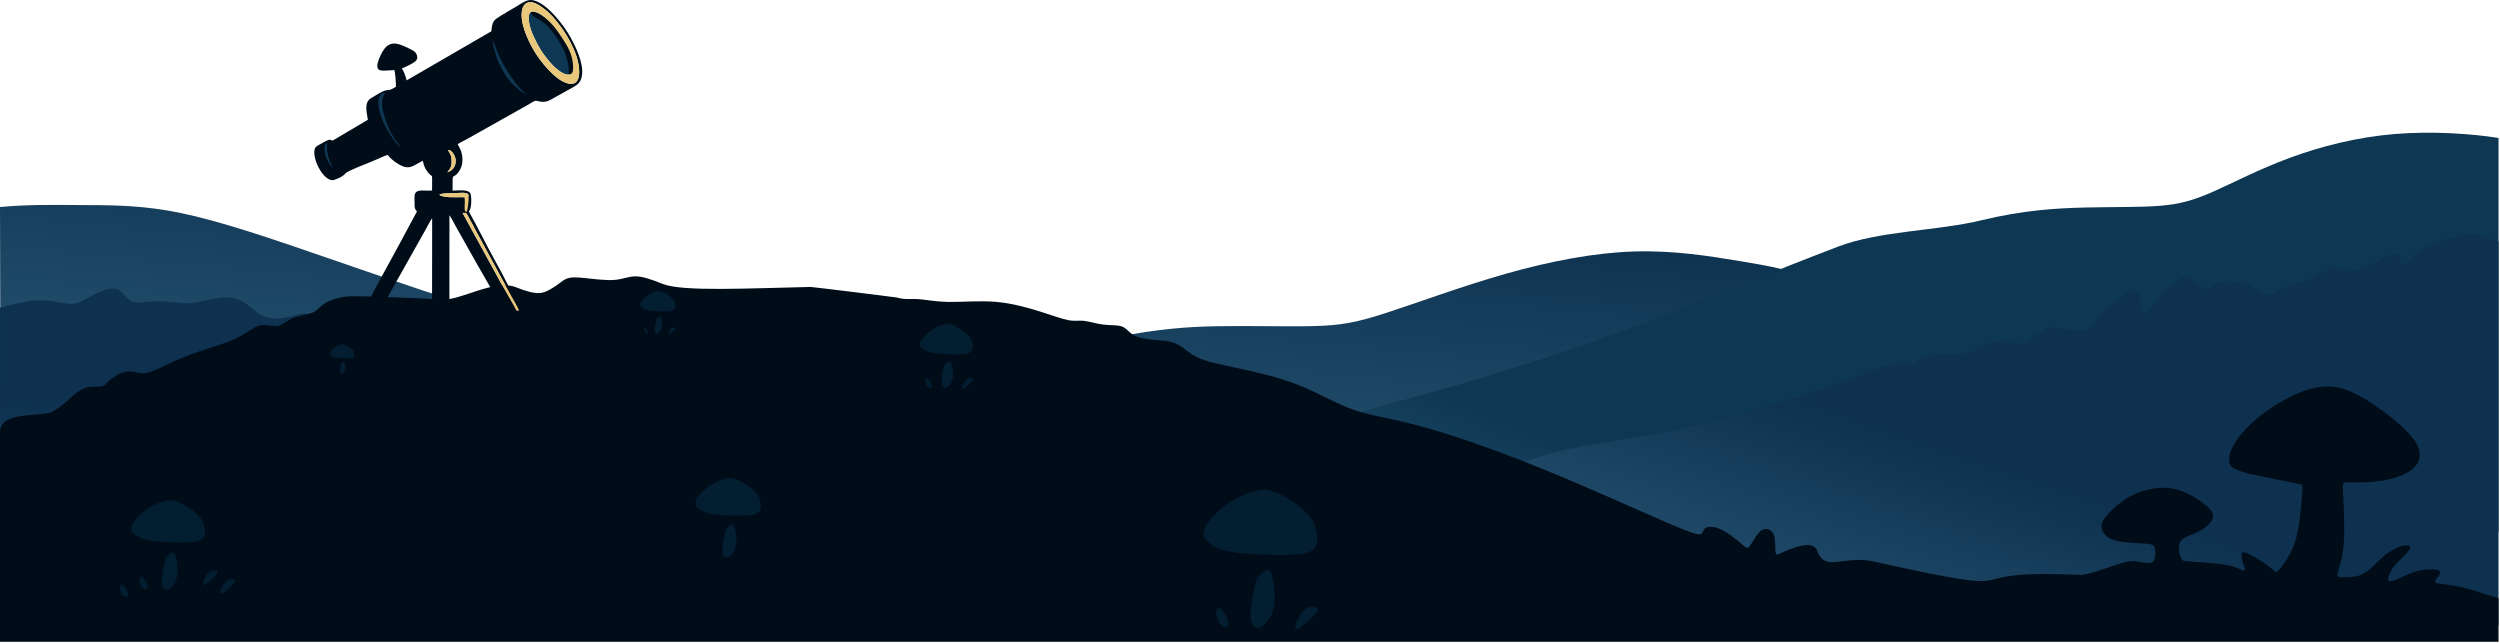 <svg width="610" height="157" viewBox="0 0 610 157" fill="none" xmlns="http://www.w3.org/2000/svg">
<path fill-rule="evenodd" clip-rule="evenodd" d="M443.953 69.127C438.09 65.97 431.962 64.94 424.54 63.711C417.117 62.484 408.403 61.058 398.704 61.363C389.004 61.67 378.317 63.707 367.424 66.797C356.53 69.886 345.432 74.027 338.067 76.403C330.7 78.78 327.068 79.392 320.636 79.561C314.204 79.73 304.973 79.459 297.142 79.595C289.31 79.73 282.875 80.274 272.531 82.185C262.187 84.097 247.923 78.086 236.772 80.631C225.621 83.176 217.575 84.99 207.895 85.049C198.214 85.107 186.896 83.412 170.868 79.577C154.84 75.741 133.944 80.758 116.001 75.055C98.058 69.35 82.912 63.916 70.672 59.776C58.432 55.634 49.094 52.781 41.002 51.391C32.911 49.998 25.896 50.065 19.435 50.033C12.976 49.998 7.045 49.875 0.001 50.505L0.156 114.895C13.14 117.435 31.827 118.941 56.51 119.597C94.79 120.615 147.49 119.597 212.953 117.763C278.415 115.929 356.635 113.282 398.598 109.887C440.563 106.492 446.27 102.349 450.627 96.171C454.984 89.993 457.991 91.071 456.699 84.32C455.408 77.572 449.813 72.283 443.953 69.127Z" fill="url(#paint0_linear_264_192)"/>
<path fill-rule="evenodd" clip-rule="evenodd" d="M128.404 89.266C125.825 88.644 120.788 87.039 117.761 86.503C114.732 85.969 113.714 86.503 112.789 86.564C111.864 86.628 111.037 86.215 110.175 85.269C109.313 84.322 108.423 82.84 107.339 81.665C106.255 80.493 104.98 79.628 103.291 79.382C101.6 79.135 99.498 79.505 97.841 80.164C96.182 80.823 94.971 81.77 93.791 82.119C92.611 82.47 91.463 82.222 89.775 81.275C88.087 80.328 85.062 83.445 83.18 81.819C81.301 80.192 79.772 78.586 78.049 77.599C76.328 76.611 74.417 76.24 72.63 76.755C67.236 78.31 64.717 78.079 61.633 75.354C60.074 73.977 58.539 73.071 56.819 72.74C55.101 72.412 53.184 72.658 51.496 72.987C49.807 73.318 48.342 73.728 47.099 73.892C45.855 74.059 44.838 73.977 43.178 73.812C41.522 73.648 39.229 73.4 37.188 73.523C35.149 73.646 33.36 74.139 32.085 73.523C30.813 72.907 30.049 71.176 28.676 70.62C27.306 70.065 25.331 70.683 23.576 71.527C21.824 72.371 20.292 73.441 18.953 73.872C17.615 74.305 16.469 74.1 14.714 73.79C12.962 73.482 10.415 73.094 7.799 73.379C5.185 73.667 2.618 74.451 0.001 75.076V143C16.579 143.224 35.228 142.384 54.876 140.782C74.828 139.158 96.627 136.316 112.086 134.092C127.545 131.871 136.661 130.265 141.475 126.436C146.289 122.608 146.798 116.555 145.685 111.718C144.569 106.882 141.825 103.258 139.145 99.701C136.462 96.146 133.839 92.659 132.469 91.094C131.099 89.529 130.98 89.89 128.404 89.266Z" fill="url(#paint1_linear_264_192)"/>
<path fill-rule="evenodd" clip-rule="evenodd" d="M609.505 33.638C603.121 32.641 593.472 31.933 584.247 32.705C575.025 33.477 566.228 35.731 558.66 38.53C551.091 41.329 544.755 44.677 539.93 46.801C535.106 48.924 531.794 49.827 527.063 50.212C522.335 50.599 516.185 50.469 509.044 50.629C501.902 50.791 493.766 51.241 483.312 53.783C472.861 56.325 458.538 56.315 448.464 60.177C413.019 73.765 395.887 82.366 355.266 94.013C339.649 98.492 325.345 102.236 303.872 107.964C282.398 113.692 253.754 121.405 234.228 130.281C214.703 139.157 205.848 156.63 220.19 155.118C234.533 153.608 278.271 147.514 319.705 148.222C361.138 148.93 399.182 159.1 452.499 153.835C505.815 148.571 573.955 143.369 609.642 129.862V33.66L609.505 33.638Z" fill="url(#paint2_linear_264_192)"/>
<path fill-rule="evenodd" clip-rule="evenodd" d="M609.642 58.846C608.329 58.591 607.555 58.33 606.864 58.096C605.361 57.584 604.24 57.197 603.272 57.09C602.303 56.985 601.489 57.162 599.27 57.795C597.054 58.429 593.436 59.522 591.293 60.702C589.153 61.883 588.491 63.151 587.778 63.839C587.063 64.526 586.3 64.631 585.916 64.014C585.535 63.398 585.535 62.06 584.668 61.9C583.801 61.742 582.07 62.765 579.955 63.839C577.84 64.914 575.341 66.04 573.531 66.181C571.724 66.324 570.603 65.477 569.761 65.283C568.92 65.09 568.361 65.547 567.161 66.304C565.964 67.062 564.131 68.12 562.422 68.682C560.714 69.246 559.135 69.318 557.681 69.97C556.229 70.622 554.903 71.854 553.476 71.907C552.05 71.96 550.52 70.833 549.373 69.951C548.227 69.07 547.464 68.436 546.648 68.489C545.832 68.541 544.965 69.283 544.149 69.318C543.334 69.353 542.571 68.684 541.882 68.649C541.193 68.614 540.583 69.211 540.047 69.74C539.513 70.269 539.053 70.726 538.084 70.355C537.118 69.986 535.639 68.789 534.619 68.12C533.599 67.45 533.04 67.309 531.637 68.26C530.236 69.213 527.992 71.255 526.36 73.121C524.73 74.989 523.711 76.682 523.149 76.346C522.59 76.012 522.488 73.65 522.079 72.294C521.672 70.938 520.96 70.585 519.455 71.325C517.953 72.067 515.657 73.898 513.898 75.571C512.142 77.246 510.919 78.76 510.154 79.606C509.391 80.451 509.084 80.629 507.63 80.594C506.178 80.558 503.58 80.311 502.024 80.117C500.471 79.924 499.96 79.782 498.762 80.504C497.565 81.226 495.681 82.813 494.278 83.518C492.877 84.223 491.96 84.045 491.042 83.762C490.124 83.481 489.207 83.094 488.213 83.13C487.219 83.165 486.148 83.622 484.771 84.274C483.395 84.926 481.715 85.773 479.651 86.159C477.587 86.548 475.139 86.476 473.202 86.581C471.267 86.688 469.838 86.97 468.844 87.463C467.85 87.957 467.291 88.662 465.964 88.855C464.64 89.048 462.55 88.732 460.511 89.154C458.472 89.578 456.487 90.739 448.84 93.47C441.196 96.201 427.893 100.5 416.578 103.231C405.263 105.962 395.936 107.123 388.8 108.357C381.665 109.59 376.723 110.893 370.606 113.201C364.49 115.51 357.202 118.82 351.391 122.168C345.582 125.516 341.248 128.899 341.881 136.809C342.515 144.721 325.668 135.945 336.521 146.375C347.373 156.805 357.241 151.554 386.385 153.805C415.526 156.057 483.109 152.083 518.625 152.93C554.142 153.777 585.429 155.613 609.642 152.581V58.846Z" fill="url(#paint3_linear_264_192)"/>
<path fill-rule="evenodd" clip-rule="evenodd" d="M609.642 145.965C605.97 144.888 604.056 144.165 601.831 143.57C599.606 142.972 597.145 142.623 595.784 142.459C594.422 142.295 593.923 142.252 594.197 141.717C594.469 141.182 595.511 140.153 595.413 139.576C595.314 139.001 594.073 138.878 592.786 138.919C591.498 138.958 590.159 139.165 588.797 139.64C587.435 140.112 586.046 140.851 585.105 141.264C584.163 141.675 583.666 141.761 583.296 141.802C582.925 141.841 582.678 141.841 582.727 141.266C582.777 140.689 583.125 139.535 584.064 138.301C585.006 137.065 586.543 135.748 587.359 134.843C588.174 133.936 588.276 133.443 587.88 133.217C587.482 132.989 586.593 133.03 585.503 133.4C584.413 133.771 583.123 134.471 581.86 135.5C580.597 136.531 579.356 137.888 578.267 138.837C577.177 139.783 576.237 140.317 575.098 140.586C573.958 140.853 572.619 140.855 571.678 140.855C570.736 140.855 570.192 140.853 570.39 139.845C570.588 138.835 571.529 136.818 571.851 132.95C572.174 129.08 571.876 123.357 571.727 120.497C571.579 117.634 571.576 117.636 573.04 117.677C574.502 117.716 577.426 117.8 580.473 117.388C583.521 116.977 586.691 116.07 588.599 114.486C590.507 112.901 591.148 110.637 589.415 107.858C587.682 105.078 583.57 101.786 580.1 99.357C576.633 96.93 573.808 95.366 571.008 94.686C568.208 94.007 565.435 94.212 562.089 95.425C558.745 96.641 554.832 98.864 551.785 101.232C548.738 103.598 546.556 106.109 545.342 108.023C544.129 109.936 543.882 111.256 543.907 112.306C543.931 113.355 544.228 114.137 546.581 114.938C548.933 115.741 553.343 116.566 556.232 117.13C559.12 117.694 560.491 117.998 561.176 118.151C561.859 118.303 561.862 118.303 561.698 120.599C561.534 122.896 561.201 127.492 560.394 130.775C559.587 134.059 558.3 136.036 557.358 137.375C556.417 138.712 555.821 139.412 555.475 139.557C555.129 139.701 555.03 139.288 553.866 138.383C552.702 137.476 550.471 136.079 549.082 135.358C547.695 134.638 547.151 134.595 546.976 135.047C546.803 135.5 547.003 136.451 547.3 137.354C547.597 138.26 547.992 139.126 547.646 139.208C547.3 139.29 546.21 138.588 544.574 138.136C542.94 137.683 540.761 137.476 538.754 137.311C536.747 137.147 534.913 137.024 533.848 136.964C532.783 136.902 532.484 136.9 532.113 135.976C531.742 135.05 531.295 133.196 532.064 132.065C532.832 130.933 534.812 130.519 536.448 129.718C538.082 128.915 539.374 127.72 539.819 126.671C540.264 125.622 539.866 124.716 538.455 123.482C537.043 122.246 534.614 120.681 532.385 119.839C530.156 118.995 528.124 118.87 525.994 119.139C523.863 119.406 521.634 120.063 519.578 121.217C517.522 122.369 515.636 124.016 514.423 125.334C513.21 126.65 512.666 127.64 512.789 128.71C512.913 129.778 513.706 130.931 515.315 131.589C516.926 132.248 519.353 132.416 521.212 132.518C523.068 132.621 524.36 132.661 525.052 132.907C525.744 133.155 525.846 133.609 525.895 134.412C525.944 135.214 525.942 136.366 525.423 136.944C524.902 137.518 523.863 137.518 521.113 136.944C518.365 136.368 510.598 140.428 507.304 140.274C473.656 138.712 499.618 146.434 457.009 136.964C452.105 135.875 447.46 137.784 445.602 136.96C443.743 136.137 443.743 134.903 443.271 134.079C442.802 133.256 441.86 132.844 440.323 133.028C438.788 133.215 436.658 133.997 435.318 134.613C433.982 135.231 433.438 135.685 433.262 134.841C433.089 133.997 433.289 131.856 432.867 130.599C432.447 129.344 431.406 128.975 430.588 129.098C429.77 129.221 429.177 129.839 428.532 130.786C427.887 131.732 427.195 133.009 426.723 133.482C426.253 133.956 426.004 133.626 424.889 132.659C423.775 131.692 421.795 130.086 420.085 129.262C418.374 128.439 416.939 128.398 416.244 128.768C415.55 129.139 415.601 129.922 415.105 130.25C414.61 130.58 413.568 130.455 406.68 127.491C399.795 124.527 387.06 118.725 375.491 114.051C363.922 109.38 353.515 105.838 346.158 103.863C338.801 101.887 334.488 101.475 330.178 99.951C325.868 98.429 321.558 95.795 316.603 93.859C311.647 91.925 306.049 90.691 301.715 89.763C297.377 88.837 294.306 88.221 292.151 87.19C289.996 86.161 288.755 84.721 287.22 83.96C285.683 83.198 283.852 83.116 281.944 82.951C280.036 82.787 278.054 82.539 276.791 81.88C275.526 81.223 274.982 80.151 273.842 79.697C272.701 79.245 270.968 79.412 269.233 79.204C267.499 78.999 265.766 78.424 264.478 78.278C263.188 78.135 262.348 78.424 260.764 78.135C259.177 77.847 256.847 76.983 253.775 76.015C250.703 75.048 246.889 73.977 242.9 73.646C238.912 73.317 234.748 73.73 231.428 73.667C228.109 73.605 225.631 73.071 223.849 72.968C222.064 72.865 220.974 73.194 218.721 72.576C218.412 72.492 198.167 70.007 197.808 70.015C182.929 70.319 166.502 71.236 161.655 69.262C158.882 68.135 156.746 67.432 155.039 67.432C153.329 67.432 152.041 68.129 149.96 68.295C147.879 68.459 145.005 68.09 142.874 67.864C140.744 67.638 139.355 67.556 138.241 68.008C137.126 68.459 136.286 69.449 134.427 70.498C132.569 71.547 131.319 72.27 125.958 70.114C120.593 67.955 112.353 73.439 107.697 73.09C103.038 72.74 87.716 72.207 85.487 72.289C83.256 72.371 80.878 73.071 79.467 73.894C78.054 74.718 77.606 75.664 76.319 76.239C75.031 76.814 72.901 77.024 71.44 77.599C69.98 78.176 69.186 79.122 68.17 79.43C67.155 79.74 65.914 79.41 64.874 79.328C63.833 79.245 62.99 79.412 61.826 80.089C60.662 80.767 59.175 81.964 56.426 83.095C53.678 84.227 49.662 85.299 46.219 86.594C42.774 87.89 39.902 89.413 37.995 90.237C36.087 91.06 35.145 91.183 34.08 91.019C33.015 90.855 31.824 90.403 30.437 90.732C29.051 91.06 27.467 92.173 26.574 92.953C25.682 93.736 25.482 94.189 24.765 94.313C24.048 94.436 22.806 94.23 21.592 94.456C20.379 94.684 19.19 95.342 17.977 96.391C16.763 97.44 15.525 98.882 12.824 100.405C10.122 101.929 -0.062 100.073 0 105.5L0.001 134.5C0.003 156.64 0.001 138.549 0.001 156.604H609.642V145.965Z" fill="#000D19"/>
<path fill-rule="evenodd" clip-rule="evenodd" d="M311.225 120.114C313.118 120.896 315.711 122.459 317.502 123.941C319.292 125.423 320.282 126.822 320.857 128.325C321.434 129.828 321.598 131.434 321.247 132.668C320.898 133.904 320.034 134.768 317.687 135.158C315.34 135.551 311.512 135.468 308.157 135.325C304.802 135.181 301.919 134.974 299.882 134.561C297.845 134.15 296.65 133.534 295.601 132.834C294.552 132.134 293.646 131.352 293.667 130.177C293.688 129.005 294.634 127.44 295.993 125.958C297.351 124.475 299.121 123.077 301.016 121.984C302.909 120.894 304.925 120.114 306.531 119.722C308.137 119.331 309.332 119.331 311.225 120.114Z" fill="#031D31"/>
<path fill-rule="evenodd" clip-rule="evenodd" d="M310.351 140.368C310.711 141.645 311.081 144.074 311.07 145.956C311.061 147.839 310.67 149.178 310.103 150.269C309.537 151.359 308.796 152.203 308.198 152.675C307.603 153.15 307.149 153.254 306.675 153.131C306.202 153.008 305.71 152.657 305.42 151.977C305.133 151.299 305.05 150.289 305.194 148.777C305.338 147.265 305.71 145.246 305.997 143.795C306.285 142.345 306.492 141.46 307.026 140.728C307.562 139.998 308.426 139.421 309.033 139.193C309.64 138.967 309.991 139.092 310.351 140.368Z" fill="#031D31"/>
<path fill-rule="evenodd" clip-rule="evenodd" d="M321.307 149.386C320.691 150.291 318.878 151.854 317.849 152.677C316.82 153.501 316.572 153.585 316.346 153.471C316.12 153.359 315.915 153.049 316.12 152.34C316.328 151.63 316.944 150.517 317.53 149.724C318.118 148.932 318.672 148.459 319.208 148.222C319.744 147.985 320.258 147.986 320.803 148.109C321.35 148.232 321.925 148.48 321.307 149.386Z" fill="#031D31"/>
<path fill-rule="evenodd" clip-rule="evenodd" d="M297.586 148.396C298.131 148.663 298.891 149.837 299.354 150.763C299.817 151.69 299.983 152.369 299.655 152.718C299.324 153.069 298.501 153.09 297.873 152.483C297.246 151.876 296.813 150.64 296.763 149.703C296.71 148.768 297.041 148.129 297.586 148.396Z" fill="#031D31"/>
<path fill-rule="evenodd" clip-rule="evenodd" d="M43.416 122.449C44.642 122.956 46.323 123.968 47.483 124.929C48.643 125.889 49.284 126.795 49.656 127.769C50.03 128.742 50.137 129.783 49.909 130.582C49.683 131.383 49.123 131.943 47.603 132.196C46.082 132.45 43.602 132.397 41.429 132.304C39.255 132.211 37.387 132.076 36.068 131.809C34.748 131.543 33.974 131.144 33.294 130.69C32.614 130.237 32.028 129.73 32.041 128.969C32.054 128.209 32.667 127.196 33.548 126.235C34.428 125.274 35.574 124.368 36.802 123.661C38.029 122.954 39.335 122.449 40.375 122.195C41.416 121.942 42.19 121.942 43.416 122.449Z" fill="#031D31"/>
<path fill-rule="evenodd" clip-rule="evenodd" d="M42.85 135.571C43.083 136.398 43.323 137.972 43.316 139.191C43.31 140.412 43.057 141.279 42.689 141.985C42.322 142.692 41.842 143.238 41.455 143.545C41.069 143.852 40.775 143.919 40.468 143.84C40.162 143.76 39.843 143.532 39.655 143.092C39.469 142.653 39.416 141.999 39.509 141.019C39.602 140.039 39.843 138.731 40.029 137.791C40.215 136.852 40.349 136.278 40.695 135.804C41.043 135.331 41.603 134.957 41.996 134.81C42.389 134.663 42.616 134.745 42.85 135.571Z" fill="#031D31"/>
<path fill-rule="evenodd" clip-rule="evenodd" d="M57.14 142.176C56.741 142.763 55.567 143.775 54.9 144.309C54.234 144.842 54.073 144.897 53.926 144.823C53.78 144.751 53.647 144.549 53.78 144.09C53.914 143.63 54.313 142.909 54.693 142.395C55.074 141.882 55.434 141.576 55.781 141.423C56.128 141.269 56.461 141.269 56.813 141.349C57.168 141.429 57.541 141.59 57.14 142.176Z" fill="#031D31"/>
<path fill-rule="evenodd" clip-rule="evenodd" d="M34.58 140.772C34.933 140.945 35.425 141.706 35.725 142.306C36.026 142.906 36.133 143.346 35.92 143.572C35.706 143.8 35.172 143.813 34.766 143.42C34.36 143.027 34.079 142.226 34.047 141.619C34.013 141.013 34.227 140.599 34.58 140.772Z" fill="#031D31"/>
<path fill-rule="evenodd" clip-rule="evenodd" d="M52.906 140.075C52.506 140.662 51.332 141.674 50.665 142.208C49.999 142.741 49.838 142.796 49.691 142.722C49.545 142.649 49.412 142.448 49.545 141.989C49.679 141.529 50.078 140.808 50.458 140.294C50.839 139.781 51.199 139.475 51.546 139.322C51.893 139.168 52.226 139.168 52.579 139.248C52.933 139.328 53.306 139.489 52.906 140.075Z" fill="#031D31"/>
<path fill-rule="evenodd" clip-rule="evenodd" d="M29.844 142.702C30.197 142.875 30.689 143.636 30.989 144.236C31.29 144.836 31.397 145.277 31.184 145.503C30.97 145.73 30.437 145.743 30.03 145.35C29.624 144.957 29.343 144.156 29.311 143.549C29.277 142.943 29.491 142.53 29.844 142.702Z" fill="#031D31"/>
<path fill-rule="evenodd" clip-rule="evenodd" d="M179.77 117.009C180.86 117.459 182.353 118.359 183.384 119.213C184.415 120.066 184.985 120.872 185.316 121.737C185.648 122.603 185.743 123.527 185.541 124.238C185.34 124.95 184.842 125.448 183.49 125.672C182.139 125.898 179.935 125.851 178.003 125.768C176.071 125.685 174.411 125.566 173.238 125.328C172.065 125.092 171.377 124.737 170.773 124.334C170.168 123.931 169.647 123.48 169.659 122.804C169.671 122.129 170.216 121.228 170.998 120.374C171.78 119.52 172.799 118.715 173.89 118.086C174.981 117.458 176.142 117.009 177.066 116.783C177.991 116.558 178.679 116.558 179.77 117.009Z" fill="#031D31"/>
<path fill-rule="evenodd" clip-rule="evenodd" d="M179.266 128.672C179.474 129.407 179.687 130.806 179.68 131.89C179.675 132.975 179.45 133.746 179.123 134.373C178.798 135.002 178.371 135.487 178.027 135.759C177.684 136.033 177.423 136.093 177.149 136.022C176.878 135.951 176.594 135.749 176.427 135.357C176.262 134.967 176.214 134.385 176.297 133.514C176.38 132.644 176.594 131.481 176.759 130.646C176.925 129.811 177.044 129.301 177.352 128.879C177.66 128.459 178.158 128.127 178.507 127.996C178.857 127.866 179.059 127.938 179.266 128.672Z" fill="#031D31"/>
<path d="M125.311 20.448L125.4 20.535L125.489 20.622L125.579 20.71L125.669 20.798L125.76 20.887L125.851 20.976L125.943 21.065L126.036 21.154L126.129 21.242L126.223 21.33L126.318 21.418L126.414 21.506L126.511 21.593L126.608 21.678L126.707 21.763L126.808 21.847L126.909 21.93L127.012 22.012L127.116 22.092L127.222 22.171L127.329 22.248L127.438 22.323L127.549 22.396L127.661 22.468L127.775 22.538L127.891 22.605L128.009 22.67L128.129 22.733L128.25 22.793L128.375 22.85L128.501 22.905L128.63 22.957L128.493 23.312L128.355 23.256L128.219 23.197L128.087 23.136L127.956 23.072L127.829 23.005L127.703 22.936L127.581 22.864L127.46 22.791L127.341 22.715L127.224 22.637L127.11 22.558L126.997 22.477L126.887 22.395L126.778 22.311L126.67 22.227L126.565 22.14L126.462 22.053L126.359 21.966L126.258 21.877L126.159 21.788L126.061 21.698L125.964 21.608L125.868 21.518L125.774 21.429L125.679 21.338L125.587 21.249L125.495 21.159L125.404 21.07L125.313 20.982L125.224 20.894L125.134 20.807L125.046 20.721L125.311 20.448ZM125.311 20.448L125.046 20.721C124.971 20.648 124.969 20.527 125.042 20.452C125.115 20.377 125.235 20.375 125.311 20.448ZM124.195 19.246L124.258 19.329L124.317 19.406L124.371 19.477L124.42 19.541L124.466 19.6L124.508 19.653L124.546 19.701L124.582 19.745L124.615 19.784L124.645 19.82L124.673 19.853L124.699 19.882L124.723 19.908L124.746 19.932L124.768 19.955L124.789 19.975L124.809 19.995L124.83 20.014L124.852 20.033L124.876 20.054L124.899 20.074L124.924 20.096L124.951 20.119L124.98 20.144L125.011 20.172L125.045 20.201L125.081 20.233L125.12 20.268L125.162 20.307L125.208 20.35L125.257 20.396L125.311 20.448L125.046 20.721L124.995 20.672L124.948 20.627L124.904 20.586L124.864 20.549L124.827 20.516L124.792 20.485L124.76 20.457L124.731 20.431L124.702 20.407L124.676 20.384L124.65 20.361L124.624 20.339L124.6 20.317L124.575 20.296L124.55 20.272L124.524 20.248L124.498 20.222L124.473 20.196L124.446 20.168L124.417 20.136L124.388 20.104L124.357 20.068L124.324 20.029L124.289 19.987L124.251 19.94L124.21 19.889L124.166 19.834L124.12 19.774L124.069 19.708L124.014 19.637L123.955 19.559L123.891 19.475L124.195 19.246ZM124.195 19.246L123.891 19.475C123.828 19.391 123.845 19.272 123.929 19.209C124.013 19.145 124.132 19.162 124.195 19.246ZM121.297 13.856L121.362 14.044L121.429 14.231L121.498 14.416L121.568 14.599L121.641 14.781L121.714 14.962L121.789 15.141L121.866 15.318L121.944 15.494L122.025 15.669L122.107 15.842L122.19 16.015L122.275 16.185L122.362 16.355L122.45 16.523L122.54 16.691L122.631 16.857L122.724 17.023L122.819 17.186L122.915 17.35L123.013 17.512L123.113 17.673L123.214 17.834L123.316 17.994L123.421 18.153L123.527 18.311L123.634 18.468L123.743 18.625L123.854 18.781L123.966 18.937L124.08 19.092L124.195 19.246L123.891 19.475L123.774 19.318L123.659 19.16L123.545 19.003L123.432 18.843L123.321 18.684L123.212 18.523L123.104 18.363L122.997 18.201L122.893 18.038L122.79 17.874L122.689 17.71L122.589 17.545L122.491 17.378L122.394 17.211L122.299 17.042L122.206 16.872L122.114 16.702L122.024 16.53L121.935 16.356L121.849 16.182L121.763 16.006L121.68 15.829L121.598 15.651L121.518 15.471L121.44 15.29L121.362 15.107L121.288 14.923L121.214 14.738L121.142 14.55L121.073 14.361L121.004 14.171L120.937 13.979L121.297 13.856ZM121.297 13.856L120.937 13.979C120.904 13.88 120.957 13.771 121.056 13.738C121.155 13.704 121.263 13.757 121.297 13.856ZM120.04 9.583L120.398 9.578L120.383 9.633L120.372 9.705L120.365 9.793L120.363 9.894L120.366 10.006L120.374 10.129L120.387 10.26L120.404 10.399L120.426 10.546L120.451 10.698L120.48 10.855L120.512 11.018L120.546 11.183L120.584 11.35L120.624 11.52L120.665 11.69L120.707 11.86L120.751 12.029L120.796 12.197L120.842 12.362L120.887 12.524L120.932 12.682L120.977 12.835L121.02 12.982L121.063 13.123L121.104 13.256L121.143 13.381L121.18 13.497L121.214 13.604L121.245 13.7L121.273 13.784L121.297 13.856L120.937 13.979L120.912 13.905L120.884 13.819L120.852 13.721L120.817 13.613L120.78 13.495L120.741 13.368L120.699 13.233L120.656 13.091L120.612 12.942L120.567 12.787L120.521 12.627L120.475 12.463L120.43 12.296L120.384 12.126L120.339 11.953L120.296 11.78L120.254 11.607L120.213 11.434L120.175 11.263L120.139 11.093L120.107 10.927L120.077 10.764L120.05 10.604L120.028 10.45L120.009 10.302L119.995 10.16L119.987 10.024L119.983 9.895L119.986 9.775L119.994 9.661L120.011 9.555L120.038 9.456L120.396 9.451L120.04 9.583ZM120.398 9.578L120.038 9.456C120.071 9.357 120.18 9.304 120.279 9.337C120.378 9.37 120.431 9.479 120.398 9.578ZM123.474 17.159L123.309 16.891L123.151 16.629L123 16.373L122.855 16.123L122.717 15.879L122.584 15.639L122.456 15.402L122.334 15.171L122.216 14.942L122.102 14.716L121.994 14.493L121.888 14.272L121.786 14.053L121.687 13.834L121.591 13.617L121.497 13.399L121.405 13.182L121.315 12.963L121.226 12.744L121.138 12.523L121.051 12.3L120.964 12.075L120.878 11.846L120.791 11.614L120.703 11.379L120.614 11.139L120.524 10.895L120.432 10.645L120.338 10.389L120.241 10.127L120.142 9.859L120.04 9.583L120.396 9.451L120.499 9.726L120.598 9.996L120.695 10.258L120.789 10.513L120.881 10.763L120.971 11.007L121.059 11.247L121.147 11.481L121.233 11.712L121.32 11.939L121.406 12.162L121.492 12.384L121.579 12.602L121.667 12.82L121.756 13.035L121.846 13.25L121.939 13.464L122.034 13.679L122.132 13.894L122.232 14.11L122.336 14.328L122.443 14.548L122.555 14.77L122.671 14.995L122.791 15.223L122.917 15.456L123.048 15.693L123.185 15.934L123.328 16.181L123.478 16.434L123.634 16.693L123.797 16.959L123.474 17.159ZM123.474 17.159L123.797 16.959C123.852 17.048 123.825 17.165 123.736 17.221C123.647 17.276 123.53 17.248 123.474 17.159ZM125.7 20.375L125.623 20.271L125.547 20.169L125.472 20.069L125.397 19.969L125.325 19.871L125.252 19.774L125.182 19.677L125.111 19.581L125.041 19.485L124.972 19.39L124.904 19.296L124.836 19.201L124.769 19.107L124.701 19.012L124.634 18.917L124.567 18.822L124.501 18.726L124.434 18.63L124.368 18.534L124.302 18.436L124.235 18.337L124.168 18.238L124.101 18.137L124.034 18.035L123.966 17.932L123.898 17.827L123.829 17.721L123.759 17.613L123.689 17.502L123.618 17.39L123.547 17.276L123.474 17.159L123.797 16.959L123.869 17.074L123.94 17.188L124.01 17.299L124.08 17.408L124.149 17.515L124.217 17.62L124.284 17.724L124.351 17.826L124.418 17.927L124.484 18.027L124.55 18.125L124.616 18.222L124.682 18.319L124.747 18.415L124.813 18.51L124.879 18.604L124.945 18.698L125.012 18.792L125.078 18.886L125.145 18.98L125.212 19.073L125.28 19.167L125.348 19.262L125.418 19.356L125.488 19.451L125.558 19.547L125.63 19.645L125.703 19.743L125.776 19.842L125.851 19.942L125.927 20.043L126.004 20.146L125.7 20.375ZM125.7 20.375L126.004 20.146C126.067 20.23 126.05 20.35 125.966 20.412C125.882 20.475 125.763 20.458 125.7 20.375ZM128.63 22.957L128.406 23.244L128.387 23.219L128.361 23.187L128.327 23.15L128.286 23.107L128.239 23.059L128.186 23.007L128.127 22.951L128.064 22.89L127.996 22.825L127.923 22.757L127.846 22.684L127.765 22.609L127.68 22.529L127.592 22.445L127.5 22.358L127.406 22.268L127.309 22.174L127.209 22.076L127.107 21.975L127.004 21.871L126.899 21.764L126.792 21.652L126.684 21.539L126.576 21.421L126.466 21.301L126.356 21.178L126.246 21.051L126.135 20.922L126.026 20.789L125.916 20.654L125.808 20.516L125.7 20.375L126.004 20.146L126.108 20.283L126.213 20.417L126.32 20.549L126.426 20.677L126.534 20.803L126.641 20.927L126.748 21.047L126.855 21.164L126.961 21.279L127.067 21.39L127.172 21.499L127.275 21.604L127.376 21.706L127.476 21.805L127.574 21.901L127.67 21.994L127.763 22.083L127.853 22.169L127.941 22.252L128.025 22.331L128.106 22.407L128.183 22.48L128.256 22.549L128.326 22.615L128.39 22.676L128.451 22.735L128.508 22.79L128.559 22.842L128.606 22.891L128.647 22.938L128.684 22.982L128.717 23.025L128.493 23.312L128.63 22.957ZM128.406 23.244L128.717 23.025C128.777 23.11 128.756 23.23 128.671 23.29C128.585 23.35 128.466 23.329 128.406 23.244Z" fill="#000D19"/>
<path fill-rule="evenodd" clip-rule="evenodd" d="M128.561 23.134C127.125 22.576 126.125 21.501 125.178 20.584C124.599 20.024 124.745 20.292 124.043 19.36C122.795 17.703 121.812 15.955 121.117 13.918C120.874 13.205 119.961 10.276 120.218 9.517C121.329 12.5 121.844 14.173 123.636 17.059C124.411 18.308 125.021 19.152 125.852 20.26C126.974 21.757 128.322 22.794 128.561 23.134Z" fill="#0D3752"/>
<path d="M94.141 22.767L94.132 22.828L93.761 22.774L93.759 22.664L94.139 22.657L94.141 22.767ZM93.761 22.774L94.141 22.767C94.143 22.872 94.059 22.959 93.954 22.961C93.85 22.962 93.763 22.879 93.761 22.774ZM93.478 23.182L93.494 23.154L93.509 23.127L93.526 23.101L93.54 23.078L93.555 23.055L93.569 23.035L93.581 23.018L93.596 22.998L93.609 22.982L93.62 22.967L93.632 22.953L93.644 22.939L93.654 22.929L93.662 22.919L93.671 22.909L93.678 22.901L93.685 22.892L93.691 22.885L93.697 22.878L93.701 22.872L93.705 22.866L93.711 22.857L93.715 22.85L93.719 22.842L93.725 22.832L93.73 22.822L93.736 22.808L93.742 22.794L93.749 22.777L93.756 22.758L93.762 22.738L93.77 22.714L94.132 22.828L94.124 22.857L94.113 22.885L94.104 22.911L94.095 22.935L94.085 22.959L94.075 22.981L94.065 23.002L94.054 23.023L94.043 23.042L94.032 23.061L94.022 23.076L94.011 23.093L93.998 23.109L93.988 23.122L93.978 23.135L93.968 23.146L93.958 23.158L93.949 23.168L93.939 23.179L93.93 23.19L93.922 23.199L93.915 23.208L93.906 23.219L93.897 23.23L93.889 23.24L93.879 23.255L93.869 23.269L93.859 23.284L93.848 23.302L93.837 23.32L93.825 23.341L93.811 23.365L93.478 23.182ZM93.478 23.182L93.811 23.365C93.761 23.457 93.645 23.491 93.553 23.44C93.461 23.39 93.428 23.274 93.478 23.182ZM93.172 26.357L93.159 26.272L93.147 26.184L93.136 26.093L93.126 25.999L93.117 25.903L93.109 25.805L93.103 25.705L93.098 25.603L93.094 25.5L93.091 25.395L93.09 25.289V25.182L93.091 25.074L93.094 24.966L93.099 24.858L93.105 24.75L93.113 24.641L93.123 24.534L93.134 24.427L93.148 24.32L93.163 24.215L93.18 24.111L93.199 24.008L93.22 23.907L93.244 23.808L93.27 23.712L93.298 23.616L93.328 23.524L93.362 23.434L93.397 23.347L93.436 23.263L93.478 23.182L93.811 23.365L93.778 23.43L93.746 23.499L93.715 23.572L93.687 23.649L93.66 23.73L93.635 23.814L93.613 23.901L93.591 23.991L93.572 24.082L93.554 24.177L93.538 24.273L93.524 24.371L93.512 24.471L93.501 24.571L93.492 24.672L93.485 24.774L93.479 24.877L93.475 24.98L93.472 25.082L93.47 25.185V25.287L93.471 25.388L93.474 25.488L93.477 25.586L93.483 25.683L93.489 25.778L93.496 25.872L93.504 25.962L93.514 26.05L93.524 26.136L93.535 26.218L93.547 26.297L93.172 26.357ZM93.172 26.357L93.547 26.297C93.564 26.4 93.493 26.498 93.39 26.515C93.287 26.531 93.189 26.46 93.172 26.357ZM94.184 30.042L94.145 29.936L94.106 29.831L94.068 29.725L94.031 29.618L93.993 29.51L93.955 29.402L93.918 29.293L93.882 29.183L93.845 29.074L93.809 28.962L93.773 28.851L93.738 28.738L93.704 28.625L93.67 28.512L93.637 28.398L93.603 28.283L93.571 28.167L93.54 28.05L93.509 27.934L93.478 27.817L93.448 27.698L93.419 27.579L93.391 27.46L93.363 27.34L93.336 27.219L93.31 27.098L93.285 26.976L93.26 26.854L93.237 26.73L93.215 26.607L93.193 26.482L93.172 26.357L93.547 26.297L93.567 26.419L93.589 26.54L93.611 26.661L93.634 26.781L93.657 26.9L93.682 27.02L93.707 27.138L93.733 27.256L93.761 27.373L93.789 27.49L93.817 27.606L93.846 27.722L93.876 27.837L93.906 27.951L93.938 28.066L93.969 28.179L94.002 28.291L94.035 28.404L94.068 28.515L94.102 28.626L94.136 28.736L94.171 28.846L94.207 28.955L94.242 29.064L94.278 29.172L94.315 29.279L94.352 29.385L94.389 29.492L94.427 29.597L94.464 29.702L94.502 29.806L94.54 29.909L94.184 30.042ZM94.184 30.042L94.54 29.909C94.576 30.008 94.526 30.117 94.428 30.154C94.33 30.19 94.22 30.14 94.184 30.042ZM97.801 35.806L97.552 36.059L97.505 35.96L97.451 35.858L97.391 35.752L97.326 35.642L97.254 35.528L97.177 35.41L97.095 35.287L97.008 35.159L96.916 35.027L96.821 34.89L96.72 34.747L96.617 34.598L96.51 34.444L96.399 34.283L96.286 34.117L96.17 33.943L96.051 33.762L95.931 33.575L95.809 33.38L95.686 33.177L95.561 32.966L95.435 32.747L95.308 32.519L95.181 32.283L95.054 32.038L94.927 31.782L94.801 31.518L94.675 31.244L94.55 30.959L94.427 30.664L94.305 30.358L94.184 30.042L94.54 29.909L94.658 30.22L94.778 30.52L94.899 30.809L95.022 31.088L95.145 31.357L95.269 31.616L95.393 31.865L95.518 32.106L95.642 32.337L95.766 32.56L95.889 32.774L96.011 32.981L96.133 33.18L96.252 33.371L96.37 33.556L96.487 33.733L96.601 33.904L96.713 34.069L96.822 34.228L96.929 34.381L97.032 34.529L97.132 34.672L97.228 34.81L97.321 34.944L97.41 35.074L97.494 35.2L97.575 35.323L97.65 35.444L97.72 35.561L97.785 35.676L97.844 35.789L97.898 35.902L97.648 36.154L97.801 35.806ZM97.552 36.059L97.898 35.902C97.941 35.997 97.898 36.11 97.803 36.154C97.708 36.197 97.595 36.154 97.552 36.059ZM96.585 34.537L96.619 34.579L96.653 34.622L96.688 34.667L96.723 34.712L96.759 34.758L96.795 34.804L96.832 34.852L96.868 34.899L96.906 34.947L96.945 34.995L96.983 35.043L97.021 35.09L97.061 35.138L97.1 35.185L97.139 35.232L97.179 35.277L97.219 35.323L97.259 35.367L97.299 35.41L97.34 35.452L97.379 35.492L97.42 35.531L97.46 35.568L97.5 35.603L97.539 35.637L97.579 35.669L97.618 35.698L97.656 35.724L97.693 35.749L97.73 35.77L97.766 35.79L97.801 35.806L97.648 36.154L97.595 36.129L97.544 36.102L97.493 36.072L97.443 36.04L97.394 36.005L97.346 35.969L97.298 35.931L97.251 35.891L97.205 35.85L97.158 35.807L97.113 35.763L97.068 35.718L97.024 35.672L96.979 35.625L96.936 35.576L96.893 35.528L96.851 35.48L96.808 35.43L96.767 35.38L96.727 35.331L96.686 35.281L96.647 35.232L96.608 35.182L96.57 35.134L96.531 35.085L96.495 35.037L96.459 34.991L96.423 34.946L96.388 34.901L96.354 34.857L96.321 34.815L96.289 34.775L96.585 34.537ZM96.585 34.537L96.289 34.775C96.223 34.693 96.236 34.573 96.318 34.508C96.4 34.443 96.52 34.455 96.585 34.537ZM93.671 29.728L93.73 29.865L93.793 30.007L93.859 30.151L93.929 30.299L94.002 30.45L94.079 30.603L94.159 30.758L94.241 30.915L94.326 31.074L94.413 31.234L94.503 31.395L94.595 31.558L94.689 31.72L94.784 31.883L94.881 32.045L94.979 32.208L95.078 32.37L95.179 32.531L95.28 32.691L95.382 32.849L95.484 33.006L95.587 33.161L95.689 33.313L95.792 33.463L95.894 33.61L95.996 33.754L96.097 33.895L96.197 34.032L96.296 34.165L96.394 34.294L96.491 34.418L96.585 34.537L96.289 34.775L96.191 34.652L96.093 34.525L95.993 34.393L95.891 34.258L95.789 34.118L95.686 33.975L95.583 33.828L95.479 33.679L95.375 33.526L95.271 33.372L95.167 33.215L95.063 33.056L94.96 32.895L94.857 32.733L94.755 32.57L94.654 32.406L94.555 32.241L94.457 32.076L94.36 31.911L94.264 31.746L94.172 31.581L94.08 31.418L93.992 31.254L93.905 31.093L93.821 30.933L93.74 30.774L93.662 30.618L93.587 30.464L93.515 30.312L93.447 30.163L93.382 30.017L93.321 29.875L93.671 29.728ZM93.671 29.728L93.321 29.875C93.28 29.778 93.326 29.667 93.423 29.626C93.519 29.586 93.631 29.631 93.671 29.728ZM92.505 25.854L92.523 25.99L92.543 26.125L92.564 26.258L92.588 26.391L92.612 26.521L92.638 26.651L92.665 26.78L92.694 26.907L92.724 27.034L92.756 27.159L92.789 27.284L92.823 27.407L92.858 27.53L92.894 27.651L92.932 27.772L92.97 27.892L93.009 28.011L93.049 28.13L93.09 28.247L93.131 28.364L93.174 28.48L93.217 28.597L93.261 28.712L93.305 28.826L93.349 28.941L93.394 29.054L93.44 29.167L93.486 29.28L93.532 29.392L93.579 29.505L93.625 29.617L93.671 29.728L93.321 29.875L93.274 29.763L93.227 29.65L93.18 29.537L93.134 29.424L93.088 29.309L93.041 29.195L92.996 29.08L92.95 28.964L92.905 28.847L92.861 28.73L92.817 28.612L92.774 28.493L92.731 28.373L92.689 28.253L92.648 28.131L92.608 28.009L92.569 27.886L92.53 27.762L92.493 27.636L92.457 27.51L92.422 27.383L92.388 27.254L92.355 27.125L92.324 26.993L92.294 26.861L92.266 26.728L92.239 26.594L92.213 26.458L92.189 26.321L92.167 26.182L92.147 26.042L92.128 25.901L92.505 25.854ZM92.505 25.854L92.128 25.901C92.115 25.797 92.189 25.701 92.293 25.689C92.397 25.676 92.493 25.75 92.505 25.854ZM93.759 22.664L93.877 22.837L93.828 22.82L93.778 22.809L93.725 22.805L93.671 22.805L93.613 22.813L93.553 22.827L93.491 22.848L93.427 22.876L93.362 22.912L93.296 22.955L93.229 23.005L93.163 23.064L93.097 23.13L93.033 23.204L92.969 23.286L92.908 23.376L92.848 23.474L92.792 23.579L92.738 23.692L92.688 23.813L92.643 23.941L92.601 24.078L92.564 24.222L92.531 24.374L92.505 24.532L92.485 24.7L92.47 24.873L92.463 25.055L92.462 25.244L92.468 25.439L92.483 25.643L92.505 25.854L92.128 25.901L92.105 25.677L92.089 25.46L92.082 25.25L92.082 25.046L92.091 24.85L92.107 24.66L92.129 24.478L92.158 24.303L92.193 24.135L92.235 23.975L92.281 23.823L92.334 23.677L92.391 23.539L92.452 23.408L92.518 23.285L92.588 23.17L92.662 23.062L92.739 22.963L92.819 22.871L92.902 22.787L92.988 22.712L93.077 22.644L93.167 22.585L93.259 22.535L93.353 22.494L93.448 22.461L93.545 22.439L93.642 22.427L93.739 22.424L93.835 22.433L93.93 22.453L94.021 22.484L94.139 22.657L93.759 22.664ZM93.877 22.837L94.021 22.484C94.118 22.524 94.165 22.635 94.125 22.732C94.086 22.829 93.975 22.876 93.877 22.837Z" fill="#000D19"/>
<path fill-rule="evenodd" clip-rule="evenodd" d="M93.949 22.66L93.951 22.771C93.86 23.063 93.803 22.984 93.644 23.273C93.23 24.029 93.221 25.47 93.359 26.327C93.573 27.646 93.951 28.868 94.362 29.975C95.625 33.382 97.222 34.868 97.725 35.98C97.258 35.774 96.784 35.088 96.437 34.656C95.421 33.391 94.113 31.276 93.496 29.802C92.998 28.61 92.502 27.364 92.317 25.877C92.023 23.521 93.215 22.361 93.949 22.66Z" fill="#0D3752"/>
<path d="M80.632 40.645L80.61 40.621L80.881 40.357L81.469 40.864L81.221 41.152L80.632 40.645ZM80.881 40.357L80.632 40.645C80.553 40.576 80.544 40.456 80.613 40.376C80.681 40.297 80.802 40.288 80.881 40.357ZM79.472 34.908L79.751 34.896L79.659 35.017L79.578 35.145L79.509 35.281L79.45 35.424L79.401 35.575L79.362 35.733L79.334 35.897L79.314 36.066L79.305 36.241V36.422L79.313 36.605L79.331 36.793L79.356 36.983L79.389 37.176L79.43 37.371L79.479 37.566L79.534 37.763L79.595 37.959L79.663 38.155L79.736 38.349L79.814 38.542L79.898 38.733L79.986 38.92L80.077 39.103L80.172 39.283L80.271 39.458L80.372 39.628L80.476 39.792L80.581 39.95L80.687 40.101L80.795 40.244L80.903 40.38L80.61 40.621L80.495 40.477L80.38 40.325L80.267 40.166L80.157 39.999L80.048 39.827L79.942 39.649L79.839 39.465L79.739 39.277L79.643 39.085L79.552 38.889L79.464 38.689L79.382 38.488L79.305 38.284L79.234 38.078L79.169 37.871L79.111 37.663L79.06 37.455L79.016 37.248L78.98 37.042L78.953 36.836L78.934 36.632L78.925 36.43V36.231L78.936 36.035L78.957 35.843L78.99 35.655L79.035 35.471L79.093 35.294L79.163 35.122L79.248 34.957L79.347 34.8L79.46 34.651L79.741 34.639L79.472 34.908ZM79.751 34.896L79.46 34.651C79.528 34.571 79.648 34.561 79.728 34.628C79.809 34.695 79.819 34.816 79.751 34.896ZM79.602 35.46L79.604 35.388L79.605 35.322L79.605 35.263L79.605 35.208L79.603 35.16L79.601 35.116L79.598 35.077L79.595 35.043L79.591 35.015L79.588 34.992L79.583 34.971L79.579 34.956L79.576 34.945L79.575 34.941L79.575 34.942L79.58 34.948L79.588 34.958L79.595 34.964L79.606 34.97L79.618 34.977L79.628 34.98L79.631 34.981L79.629 34.981H79.629L79.62 34.98L79.602 34.976L79.584 34.972L79.564 34.966L79.534 34.953L79.499 34.932L79.472 34.908L79.741 34.639L79.726 34.626L79.704 34.613L79.689 34.607L79.685 34.605L79.682 34.605L79.68 34.604L79.688 34.605L79.704 34.608L79.72 34.612L79.741 34.617L79.767 34.627L79.796 34.642L79.824 34.66L79.847 34.679L79.873 34.706L79.893 34.734L79.909 34.761L79.924 34.791L79.936 34.823L79.946 34.854L79.954 34.887L79.961 34.921L79.968 34.96L79.973 35.002L79.977 35.045L79.98 35.092L79.983 35.144L79.985 35.201L79.986 35.261L79.985 35.327L79.984 35.397L79.982 35.473L79.602 35.46ZM79.602 35.46L79.982 35.473C79.979 35.577 79.89 35.66 79.785 35.656C79.681 35.653 79.598 35.565 79.602 35.46ZM79.625 36.4L79.623 36.368L79.62 36.336L79.617 36.303L79.615 36.273L79.613 36.244L79.61 36.214L79.608 36.182L79.607 36.154L79.605 36.125L79.604 36.096L79.602 36.069L79.601 36.04L79.6 36.012L79.599 35.986L79.598 35.957L79.597 35.93L79.597 35.903L79.596 35.874L79.596 35.846V35.818V35.791V35.763V35.735L79.596 35.705L79.597 35.676L79.597 35.647L79.598 35.617L79.598 35.588L79.599 35.555L79.6 35.525L79.601 35.493L79.602 35.46L79.982 35.473L79.981 35.504L79.98 35.536L79.979 35.567L79.978 35.595L79.978 35.625L79.977 35.654L79.977 35.682L79.976 35.71L79.976 35.737V35.763V35.791V35.818V35.843L79.976 35.869L79.977 35.895L79.978 35.921L79.978 35.947L79.979 35.972L79.98 35.999L79.981 36.025L79.982 36.051L79.983 36.078L79.984 36.105L79.986 36.131L79.988 36.16L79.99 36.186L79.992 36.214L79.994 36.245L79.996 36.275L79.998 36.303L80.001 36.334L80.004 36.366L79.625 36.4ZM79.625 36.4L80.004 36.366C80.013 36.471 79.936 36.563 79.832 36.572C79.727 36.582 79.634 36.505 79.625 36.4ZM79.945 38.139L79.932 38.086L79.92 38.032L79.907 37.978L79.895 37.925L79.883 37.872L79.871 37.819L79.858 37.765L79.846 37.712L79.835 37.659L79.823 37.606L79.811 37.553L79.799 37.499L79.789 37.446L79.777 37.392L79.767 37.339L79.756 37.285L79.746 37.232L79.735 37.178L79.725 37.124L79.716 37.069L79.706 37.015L79.697 36.961L79.688 36.906L79.68 36.85L79.672 36.796L79.664 36.74L79.656 36.684L79.65 36.628L79.643 36.571L79.637 36.515L79.631 36.458L79.625 36.4L80.004 36.366L80.009 36.421L80.015 36.475L80.021 36.529L80.027 36.582L80.034 36.636L80.04 36.688L80.048 36.741L80.056 36.795L80.064 36.847L80.072 36.899L80.081 36.952L80.09 37.004L80.099 37.056L80.109 37.107L80.119 37.16L80.129 37.212L80.139 37.264L80.15 37.316L80.16 37.368L80.171 37.42L80.182 37.472L80.194 37.524L80.206 37.576L80.218 37.629L80.229 37.682L80.241 37.734L80.253 37.786L80.266 37.84L80.278 37.893L80.29 37.946L80.303 38L80.315 38.053L79.945 38.139ZM79.945 38.139L80.315 38.053C80.338 38.155 80.275 38.258 80.173 38.282C80.071 38.305 79.968 38.242 79.945 38.139ZM81.469 40.864L81.175 41.093L81.129 41.001L81.084 40.913L81.039 40.825L80.995 40.74L80.951 40.656L80.908 40.573L80.865 40.492L80.822 40.411L80.78 40.33L80.738 40.25L80.697 40.169L80.656 40.089L80.615 40.009L80.576 39.928L80.536 39.846L80.497 39.763L80.458 39.679L80.42 39.594L80.382 39.507L80.345 39.418L80.309 39.327L80.273 39.234L80.237 39.139L80.202 39.041L80.168 38.94L80.134 38.837L80.101 38.729L80.069 38.619L80.037 38.505L80.005 38.388L79.975 38.265L79.945 38.139L80.315 38.053L80.344 38.175L80.374 38.292L80.403 38.405L80.434 38.514L80.466 38.62L80.496 38.722L80.529 38.82L80.561 38.916L80.595 39.009L80.628 39.099L80.662 39.187L80.697 39.274L80.732 39.358L80.768 39.44L80.805 39.522L80.841 39.603L80.879 39.682L80.917 39.761L80.956 39.84L80.995 39.918L81.035 39.996L81.076 40.075L81.117 40.154L81.159 40.234L81.201 40.315L81.244 40.396L81.288 40.48L81.332 40.565L81.377 40.651L81.422 40.739L81.469 40.831L81.515 40.923L81.221 41.152L81.469 40.864ZM81.175 41.093L81.515 40.923C81.561 41.017 81.523 41.132 81.43 41.178C81.336 41.225 81.221 41.187 81.175 41.093Z" fill="#000D19"/>
<path fill-rule="evenodd" clip-rule="evenodd" d="M81.345 41.008L80.757 40.501C79.561 39.053 78.438 36.162 79.606 34.773C79.673 34.84 79.819 34.648 79.792 35.466C79.78 35.814 79.784 36.037 79.815 36.383C79.868 36.981 79.996 37.522 80.13 38.096C80.442 39.44 80.851 40.012 81.345 41.008Z" fill="#0D3752"/>
<path fill-rule="evenodd" clip-rule="evenodd" d="M105.423 74.3L105.447 53.247C105.098 53.607 104.196 55.41 103.869 55.986L92.94 75.426C94.87 75.405 97.058 75.202 99.029 75.107C100.984 75.012 103.584 75.161 105.433 74.941L105.423 74.3ZM122.618 75.453C120.695 71.824 118.193 67.638 116.132 63.977L111.29 55.376C110.873 54.602 110.12 53.136 109.662 52.526L109.652 74.969C113.988 75.02 118.329 75.159 122.618 75.453ZM125.997 75.784L126.681 75.787C126.375 75.074 125.566 73.639 125.106 72.85C124.515 71.832 124.045 70.865 123.461 69.871L116.991 57.931C116.335 56.814 114.198 52.543 113.705 51.951L112.861 51.947L122.676 69.849C123.575 71.524 125.311 74.324 125.997 75.784ZM107.188 47.515C108.093 48.309 111.183 48.108 112.697 48.111C113.317 48.112 114.318 48.298 114.307 47.657C114.29 46.715 111.545 47.125 110.782 47.147C109.979 47.169 107.733 47.081 107.188 47.515ZM109.148 42.018C111.519 41.362 111.793 38.383 110.108 36.911C109.812 36.652 109.671 36.598 109.277 36.612C109.832 37.424 110.195 38.033 110.204 39.402C110.215 41.023 109.61 41.354 109.148 42.018ZM79.606 34.773C78.438 36.163 79.561 39.053 80.757 40.501L81.345 41.008C80.85 40.012 80.442 39.44 80.13 38.096C79.996 37.522 79.868 36.981 79.814 36.383C79.784 36.037 79.78 35.814 79.792 35.466C79.819 34.648 79.672 34.84 79.606 34.773ZM93.645 23.273C93.803 22.984 93.86 23.063 93.951 22.771L93.949 22.66C93.215 22.361 92.023 23.521 92.317 25.877C92.502 27.364 92.998 28.61 93.496 29.802C94.113 31.276 95.421 33.391 96.437 34.656C96.784 35.088 97.258 35.774 97.725 35.98C97.222 34.868 95.625 33.382 94.362 29.975C93.951 28.868 93.573 27.646 93.36 26.327C93.221 25.47 93.23 24.029 93.645 23.273ZM128.561 23.134C128.322 22.794 126.974 21.757 125.852 20.261C125.021 19.153 124.411 18.309 123.636 17.059C121.844 14.174 121.329 12.5 120.218 9.517C119.961 10.277 120.875 13.206 121.117 13.918C121.812 15.956 122.795 17.703 124.043 19.361C124.745 20.292 124.599 20.024 125.178 20.584C126.125 21.501 127.126 22.576 128.561 23.134ZM129.91 0.586C128.532 0.266 127.669 1.207 127.417 2.295C126.706 5.357 128.749 9.627 130.113 12.041C131.667 14.79 135.496 19.713 138.712 20.4C141.782 21.056 141.538 17.19 141.006 14.944C140.334 12.11 138.464 8.689 136.767 6.418C135.567 4.812 134.289 3.243 132.647 2.053C131.848 1.475 131.082 0.858 129.91 0.586ZM119.89 7.63C120.131 5.058 120.487 4.914 122.199 3.837C123.404 3.078 124.727 2.341 125.958 1.613C127.493 0.705 128.621 -0.302 130.21 0.085C133.585 0.906 137.603 6.18 139.228 9.145C140.315 11.127 142.388 15.204 142.021 18.245C141.772 20.315 140.714 20.796 139.277 21.597C137.96 22.332 136.732 23.013 135.432 23.738C133.849 24.62 133.14 25.215 130.985 24.61C130.433 24.454 129.86 24.988 129.022 25.457L115.577 33.021C114.939 33.37 114.266 33.778 113.618 34.114C112.949 34.461 112.302 34.776 111.666 35.168C111.964 35.821 112.362 36.336 112.582 37.144C113.023 38.756 112.953 40.531 111.931 41.913C110.251 44.186 110.445 41.357 110.435 46.516C111.748 46.51 114.282 46.103 114.799 47.244C114.99 47.666 115.251 50.627 114.404 51.599C116.62 55.538 118.636 59.741 120.875 63.751C121.97 65.713 123.091 67.802 124.084 69.809C125.092 71.844 126.293 73.81 127.284 75.865C128.872 75.959 130.591 76.198 132.141 76.42C132.919 76.531 133.677 76.653 134.454 76.823C135.365 77.021 136.159 77.107 136.304 77.689C135.693 78.59 131.44 78.949 129.959 79.125C117.524 80.598 98.439 80.384 85.915 79.07C84.894 78.963 80.094 78.588 79.751 77.58C80.495 76.657 85.591 76.207 87.309 76.022C88.884 75.853 88.451 76.118 89.138 74.914C90.599 72.354 91.888 69.738 93.329 67.129C96.173 61.981 98.948 56.806 101.735 51.599C101.197 50.849 101.151 50.959 101.157 49.68C101.159 49.064 101.051 47.788 101.262 47.285C101.789 46.023 103.9 46.665 105.425 46.48C105.417 41.78 105.655 43.488 104.615 42.293C103.313 40.798 103.404 39.779 103.126 39.234C100.97 40.347 100.18 41.24 98.387 40.618C97.173 40.198 95.178 38.709 94.641 37.818C93.913 37.948 92.917 38.476 92.194 38.774C91.394 39.105 90.669 39.421 89.891 39.749C89.024 40.114 84.714 41.719 84.251 42.351C83.625 43.203 81.492 43.998 81.104 43.976C78.338 43.82 75.576 37.245 77.139 35.802C77.493 35.475 78.714 34.869 79.204 34.592C81.273 33.422 80.448 34.76 81.522 34.098L89.753 29.22C89.646 28.016 88.638 25.034 90.502 23.982C91.664 23.327 93.562 21.884 94.902 21.96C95.501 21.993 98.502 20.024 99.086 19.692C100.479 18.899 101.828 18.086 103.235 17.287L119.89 7.63Z" fill="#000D19"/>
<path fill-rule="evenodd" clip-rule="evenodd" d="M130.517 2.898C131.464 3.156 132.005 3.591 132.648 4.093C132.866 4.263 132.906 4.264 133.082 4.454C133.26 4.645 133.259 4.682 133.449 4.868C135.987 7.345 138.061 10.435 139.153 13.949C141.228 20.619 136.705 18.428 133.637 14.511C133.352 14.147 133.19 13.924 132.897 13.56C131.706 12.088 130.098 8.95 129.512 7.126C129.12 5.903 128.198 2.268 130.517 2.898Z" fill="#0D3752"/>
<path fill-rule="evenodd" clip-rule="evenodd" d="M130.517 2.899C128.198 2.268 129.12 5.904 129.512 7.126C130.098 8.95 131.706 12.088 132.897 13.561C133.19 13.924 133.352 14.147 133.637 14.511C136.705 18.428 141.228 20.619 139.153 13.949C138.061 10.436 135.987 7.345 133.449 4.868C133.258 4.682 133.26 4.645 133.082 4.454C132.906 4.264 132.866 4.263 132.648 4.093C132.005 3.591 131.464 3.157 130.517 2.899ZM129.91 0.586C131.082 0.858 131.848 1.475 132.647 2.053C134.289 3.243 135.567 4.812 136.767 6.418C138.464 8.69 140.334 12.11 141.006 14.944C141.538 17.19 141.782 21.056 138.712 20.4C135.496 19.713 131.667 14.79 130.113 12.041C128.749 9.627 126.706 5.357 127.416 2.295C127.669 1.208 128.532 0.266 129.91 0.586Z" fill="#E9C87C"/>
<path fill-rule="evenodd" clip-rule="evenodd" d="M125.997 75.784C125.311 74.324 123.575 71.524 122.676 69.849L112.861 51.947L113.705 51.951C114.198 52.542 116.335 56.814 116.991 57.931L123.46 69.871C124.045 70.865 124.515 71.832 125.106 72.849C125.566 73.639 126.375 75.074 126.681 75.787L125.997 75.784Z" fill="#E9C87C"/>
<path fill-rule="evenodd" clip-rule="evenodd" d="M107.188 47.515C107.733 47.081 109.979 47.169 110.782 47.146C111.545 47.124 114.29 46.714 114.307 47.657C114.318 48.298 113.317 48.112 112.697 48.111C111.183 48.108 108.093 48.309 107.188 47.515Z" fill="#E9C87C"/>
<path fill-rule="evenodd" clip-rule="evenodd" d="M109.148 42.018C109.61 41.354 110.215 41.023 110.204 39.402C110.195 38.033 109.832 37.425 109.277 36.612C109.671 36.598 109.812 36.652 110.108 36.911C111.793 38.383 111.519 41.362 109.148 42.018Z" fill="#E9C87C"/>
<path fill-rule="evenodd" clip-rule="evenodd" d="M130.425 2.941C130.955 3.064 131.759 3.433 132.61 4.049C133.46 4.665 134.357 5.528 135.158 6.483C135.958 7.439 136.662 8.487 137.295 9.467C137.928 10.448 138.489 11.361 138.9 12.267C139.311 13.172 139.57 14.069 139.709 14.877C139.847 15.686 139.864 16.407 139.826 16.91C139.788 17.413 139.696 17.698 139.525 17.876C139.354 18.054 139.105 18.125 138.945 18.121C138.786 18.117 138.717 18.037 138.721 17.784C138.724 17.53 138.799 17.102 138.715 16.336C138.631 15.569 138.389 14.462 138.066 13.49C137.743 12.518 137.341 11.68 136.893 10.892C136.444 10.104 135.95 9.366 135.321 8.488C134.692 7.609 133.929 6.589 132.966 5.78C132.002 4.971 130.837 4.374 130.229 4.005C129.622 3.636 129.571 3.496 129.523 3.377C129.475 3.258 129.429 3.159 129.534 3.049C129.639 2.939 129.894 2.817 130.425 2.941Z" fill="#000D19"/>
<path fill-rule="evenodd" clip-rule="evenodd" d="M114.322 47.783C114.423 48.403 114.247 49.849 114.13 50.651C114.012 51.454 113.954 51.613 113.816 51.655C113.677 51.697 113.459 51.621 113.392 51.185C113.325 50.749 113.409 49.953 113.418 49.384C113.427 48.816 113.36 48.475 113.356 48.211C113.352 47.947 113.41 47.76 113.627 47.564C113.845 47.368 114.221 47.163 114.322 47.783Z" fill="#E9C87C"/>
<path fill-rule="evenodd" clip-rule="evenodd" d="M96.463 22.979C96.547 22.732 96.625 22.509 96.629 21.732C96.633 20.955 96.562 19.624 96.484 18.758C96.406 17.892 96.32 17.494 96.235 17.094C95.347 17.16 94.458 17.226 93.802 17.235C93.147 17.244 92.723 17.196 92.451 17.011C92.179 16.826 92.056 16.505 92.064 16.063C92.07 15.623 92.207 15.063 92.482 14.356C92.758 13.649 93.174 12.796 93.617 12.153C94.061 11.51 94.535 11.077 95.109 10.836C95.683 10.595 96.358 10.544 97.196 10.76C98.034 10.977 99.034 11.46 99.79 11.821C100.547 12.182 101.059 12.422 101.394 12.848C101.728 13.273 101.884 13.883 101.777 14.321C101.669 14.76 101.297 15.028 100.92 15.268C100.543 15.509 100.161 15.725 99.681 15.96C99.2 16.195 98.623 16.451 98.045 16.707C98.242 17.005 98.439 17.302 98.656 17.845C98.874 18.387 99.112 19.173 99.335 19.954C99.558 20.735 99.766 21.51 99.776 22.062C99.787 22.615 99.601 22.944 99.369 23.177C99.138 23.41 98.862 23.548 98.326 23.631C97.791 23.715 96.995 23.744 96.642 23.622C96.29 23.5 96.379 23.227 96.463 22.979Z" fill="#000D19"/>
<path fill-rule="evenodd" clip-rule="evenodd" d="M232.577 79.372C233.452 79.733 234.65 80.455 235.478 81.14C236.305 81.825 236.762 82.472 237.028 83.166C237.295 83.861 237.371 84.602 237.208 85.173C237.047 85.744 236.648 86.143 235.563 86.324C234.479 86.505 232.71 86.467 231.16 86.4C229.609 86.334 228.277 86.238 227.336 86.048C226.394 85.858 225.842 85.573 225.357 85.249C224.872 84.926 224.454 84.565 224.464 84.022C224.473 83.48 224.911 82.757 225.538 82.072C226.166 81.387 226.984 80.74 227.859 80.236C228.734 79.732 229.666 79.371 230.408 79.19C231.15 79.01 231.702 79.01 232.577 79.372Z" fill="#031D31"/>
<path fill-rule="evenodd" clip-rule="evenodd" d="M232.173 88.731C232.34 89.321 232.51 90.443 232.506 91.313C232.501 92.184 232.321 92.802 232.058 93.306C231.797 93.81 231.454 94.2 231.179 94.418C230.903 94.637 230.694 94.686 230.474 94.629C230.256 94.572 230.028 94.409 229.895 94.096C229.762 93.782 229.724 93.316 229.79 92.617C229.857 91.918 230.028 90.985 230.161 90.315C230.294 89.645 230.39 89.236 230.637 88.897C230.884 88.56 231.284 88.293 231.564 88.188C231.844 88.084 232.007 88.142 232.173 88.731Z" fill="#031D31"/>
<path fill-rule="evenodd" clip-rule="evenodd" d="M237.236 92.898C236.952 93.317 236.114 94.039 235.639 94.419C235.163 94.8 235.048 94.838 234.944 94.786C234.84 94.734 234.745 94.591 234.84 94.263C234.935 93.935 235.22 93.421 235.491 93.054C235.763 92.688 236.019 92.47 236.266 92.361C236.514 92.251 236.751 92.251 237.003 92.308C237.256 92.365 237.522 92.48 237.236 92.898Z" fill="#031D31"/>
<path fill-rule="evenodd" clip-rule="evenodd" d="M226.275 92.441C226.526 92.564 226.878 93.107 227.091 93.535C227.305 93.963 227.382 94.277 227.231 94.438C227.078 94.6 226.697 94.61 226.407 94.329C226.117 94.049 225.918 93.478 225.894 93.045C225.87 92.612 226.023 92.318 226.275 92.441Z" fill="#031D31"/>
<path fill-rule="evenodd" clip-rule="evenodd" d="M232.577 79.372C233.452 79.733 234.65 80.455 235.478 81.14C236.305 81.825 236.762 82.472 237.028 83.166C237.295 83.861 237.371 84.602 237.208 85.173C237.047 85.744 236.648 86.143 235.563 86.324C234.479 86.505 232.71 86.467 231.16 86.4C229.609 86.334 228.277 86.238 227.336 86.048C226.394 85.858 225.842 85.573 225.357 85.249C224.872 84.926 224.454 84.565 224.464 84.022C224.473 83.48 224.911 82.757 225.538 82.072C226.166 81.387 226.984 80.74 227.859 80.236C228.734 79.732 229.666 79.371 230.408 79.19C231.15 79.01 231.702 79.01 232.577 79.372Z" fill="#031D31"/>
<path fill-rule="evenodd" clip-rule="evenodd" d="M232.173 88.731C232.34 89.321 232.51 90.443 232.506 91.313C232.501 92.184 232.321 92.802 232.058 93.306C231.797 93.81 231.454 94.2 231.179 94.418C230.903 94.637 230.694 94.686 230.474 94.629C230.256 94.572 230.028 94.409 229.895 94.096C229.762 93.782 229.724 93.316 229.79 92.617C229.857 91.918 230.028 90.985 230.161 90.315C230.294 89.645 230.39 89.236 230.637 88.897C230.884 88.56 231.284 88.293 231.564 88.188C231.844 88.084 232.007 88.142 232.173 88.731Z" fill="#031D31"/>
<path fill-rule="evenodd" clip-rule="evenodd" d="M237.236 92.898C236.952 93.317 236.114 94.039 235.639 94.419C235.163 94.8 235.048 94.838 234.944 94.786C234.84 94.734 234.745 94.591 234.84 94.263C234.935 93.935 235.22 93.421 235.491 93.054C235.763 92.688 236.019 92.47 236.266 92.361C236.514 92.251 236.751 92.251 237.003 92.308C237.256 92.365 237.522 92.48 237.236 92.898Z" fill="#031D31"/>
<path fill-rule="evenodd" clip-rule="evenodd" d="M226.275 92.441C226.526 92.564 226.878 93.107 227.091 93.535C227.305 93.963 227.382 94.277 227.231 94.438C227.078 94.6 226.697 94.61 226.407 94.329C226.117 94.049 225.918 93.478 225.894 93.045C225.87 92.612 226.023 92.318 226.275 92.441Z" fill="#031D31"/>
<path fill-rule="evenodd" clip-rule="evenodd" d="M84.262 84.162C84.666 84.329 85.219 84.662 85.601 84.978C85.983 85.295 86.195 85.593 86.317 85.914C86.44 86.234 86.475 86.577 86.401 86.84C86.326 87.104 86.142 87.288 85.641 87.372C85.14 87.456 84.323 87.438 83.608 87.407C82.892 87.376 82.276 87.332 81.842 87.244C81.407 87.156 81.152 87.025 80.928 86.876C80.704 86.726 80.511 86.559 80.516 86.309C80.52 86.059 80.722 85.725 81.012 85.409C81.302 85.092 81.679 84.794 82.084 84.561C82.488 84.328 82.918 84.162 83.26 84.078C83.603 83.995 83.858 83.995 84.262 84.162Z" fill="#031D31"/>
<path fill-rule="evenodd" clip-rule="evenodd" d="M84.075 88.483C84.152 88.756 84.231 89.274 84.229 89.675C84.227 90.078 84.143 90.363 84.022 90.596C83.902 90.829 83.743 91.009 83.616 91.109C83.489 91.211 83.392 91.233 83.291 91.207C83.19 91.18 83.085 91.105 83.023 90.961C82.962 90.816 82.944 90.6 82.975 90.278C83.006 89.955 83.085 89.524 83.146 89.215C83.207 88.905 83.252 88.716 83.366 88.56C83.48 88.404 83.664 88.281 83.794 88.233C83.924 88.184 83.999 88.211 84.075 88.483Z" fill="#031D31"/>
<path fill-rule="evenodd" clip-rule="evenodd" d="M161.62 71.22C162.207 71.463 163.011 71.948 163.566 72.407C164.121 72.867 164.428 73.3 164.606 73.766C164.785 74.232 164.836 74.73 164.727 75.112C164.619 75.496 164.35 75.764 163.623 75.885C162.895 76.006 161.709 75.981 160.668 75.936C159.628 75.892 158.735 75.828 158.103 75.699C157.472 75.572 157.101 75.381 156.776 75.164C156.451 74.947 156.17 74.705 156.176 74.34C156.183 73.977 156.476 73.492 156.898 73.032C157.318 72.573 157.867 72.139 158.454 71.8C159.041 71.462 159.667 71.22 160.164 71.099C160.662 70.978 161.033 70.978 161.62 71.22Z" fill="#031D31"/>
<path fill-rule="evenodd" clip-rule="evenodd" d="M161.349 77.5C161.461 77.896 161.575 78.649 161.572 79.232C161.569 79.816 161.448 80.231 161.272 80.569C161.096 80.907 160.867 81.169 160.681 81.315C160.497 81.462 160.356 81.495 160.209 81.457C160.063 81.419 159.91 81.31 159.82 81.099C159.731 80.889 159.705 80.576 159.75 80.107C159.795 79.638 159.91 79.012 159.999 78.562C160.088 78.113 160.152 77.838 160.318 77.612C160.484 77.385 160.752 77.206 160.94 77.136C161.128 77.066 161.237 77.104 161.349 77.5Z" fill="#031D31"/>
<path fill-rule="evenodd" clip-rule="evenodd" d="M164.746 80.296C164.555 80.576 163.992 81.061 163.674 81.316C163.355 81.571 163.278 81.597 163.208 81.562C163.137 81.527 163.074 81.431 163.137 81.211C163.202 80.991 163.393 80.646 163.575 80.4C163.757 80.155 163.929 80.008 164.095 79.935C164.261 79.861 164.42 79.861 164.589 79.9C164.759 79.938 164.937 80.015 164.746 80.296Z" fill="#031D31"/>
<path fill-rule="evenodd" clip-rule="evenodd" d="M157.391 79.989C157.56 80.071 157.796 80.436 157.939 80.723C158.083 81.01 158.134 81.22 158.033 81.329C157.93 81.437 157.675 81.444 157.481 81.256C157.286 81.068 157.152 80.684 157.136 80.394C157.12 80.104 157.222 79.906 157.391 79.989Z" fill="#031D31"/>
<defs>
<linearGradient id="paint0_linear_264_192" x1="371.79" y1="52.419" x2="366.078" y2="111.669" gradientUnits="userSpaceOnUse">
<stop stop-color="#0D314F"/>
<stop offset="1" stop-color="#1F4B69"/>
</linearGradient>
<linearGradient id="paint1_linear_264_192" x1="68.684" y1="91.574" x2="71.407" y2="117.662" gradientUnits="userSpaceOnUse">
<stop stop-color="#0D314F"/>
<stop offset="1" stop-color="#1D4663"/>
</linearGradient>
<linearGradient id="paint2_linear_264_192" x1="236.678" y1="46.886" x2="225.081" y2="74.774" gradientUnits="userSpaceOnUse">
<stop stop-color="#0D3752"/>
<stop offset="1" stop-color="#1F4B69"/>
</linearGradient>
<linearGradient id="paint3_linear_264_192" x1="327.11" y1="59.142" x2="303.237" y2="129.289" gradientUnits="userSpaceOnUse">
<stop stop-color="#0D314F"/>
<stop offset="1" stop-color="#2E5C7B"/>
</linearGradient>
</defs>
</svg>
